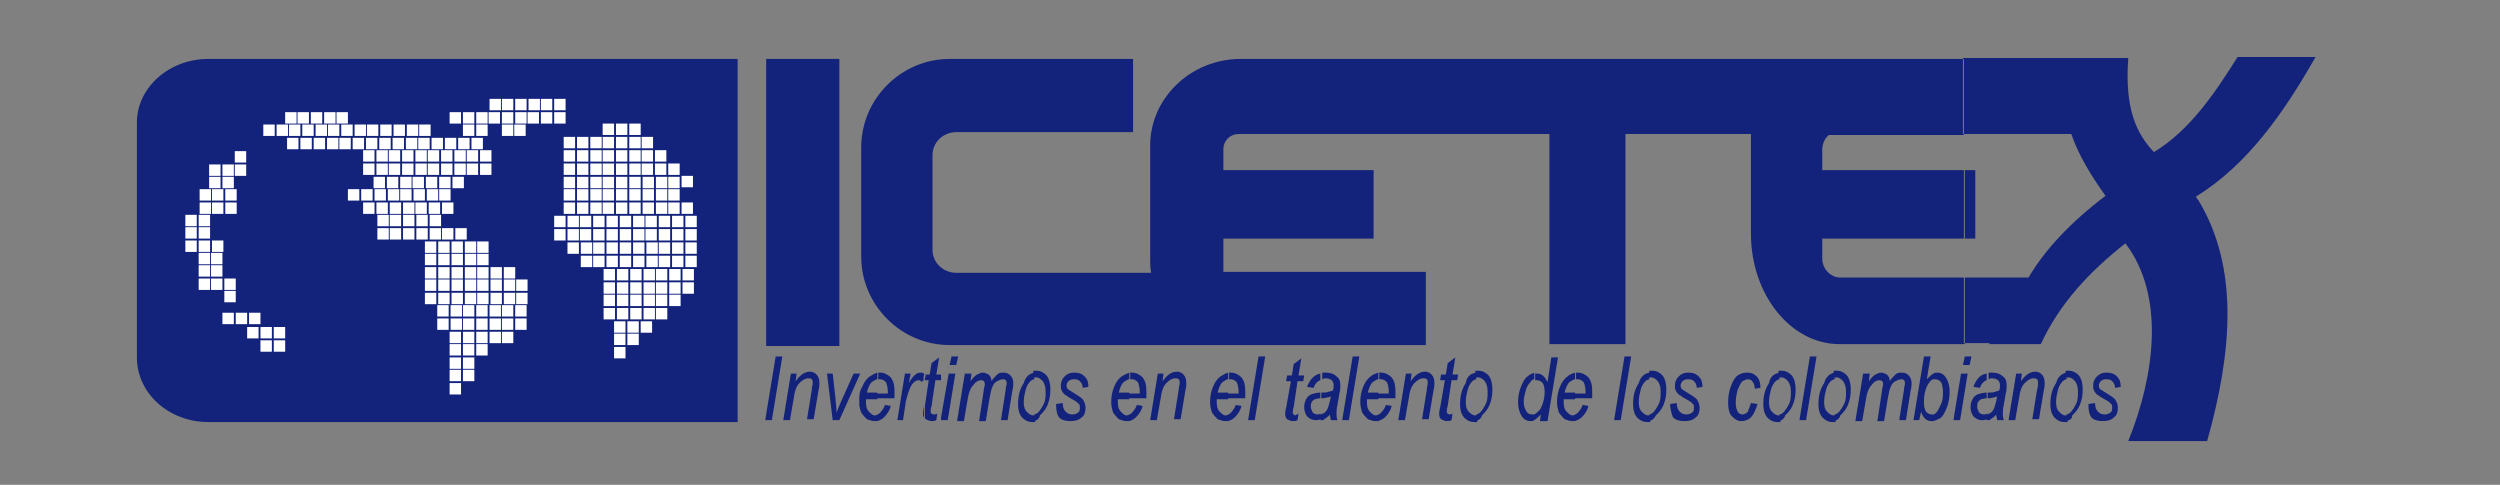 <?xml version="1.0" encoding="utf-8"?>
<!-- Generator: Adobe Illustrator 21.0.2, SVG Export Plug-In . SVG Version: 6.00 Build 0)  -->
<svg version="1.1" id="Layer_1" xmlns="http://www.w3.org/2000/svg" xmlns:xlink="http://www.w3.org/1999/xlink" x="0px" y="0px"
	 width="263px" height="51px" viewBox="0 0 263 51" style="enable-background:new 0 0 263 51;" xml:space="preserve">
<rect x="0" y="0" width="263" height="51" fill="#808080" stroke="none"/>
<style type="text/css">
	.st0{fill-rule:evenodd;clip-rule:evenodd;fill:#13227B;}
	.st1{fill:#13227B;}
	.st2{fill-rule:evenodd;clip-rule:evenodd;fill:#FFFFFF;}
</style>
<g>
	<path class="st0" d="M206.6,36.2v-7h6.8c1.7-2.9,4.4-5.8,8.1-8.6c-1.5-2.1-2.8-4.2-3.6-6.5h-11.4v-8H217h0.1h0.1h0.1h0.1h0.1h0.1
		h0.1h0.1h0.1h0.1h0.1h0.1h0.1h0.1h0.1h0.1h0.1h0.1h0.1h0.1h0.1h0.1h0.1h0.1h0.1h0.1h0.1h0.1h0.1h0.1h0.1h0.1h0.1h0.1h0.1h0.1h0.1
		h0.1h0.1h0.1h0.1h0.1h0.1h0.1h0.1h0.1h0.1h0.1h0.1h0h2c-0.4,5.4,0.9,8,2.7,9.9c3.8-2.3,6.4-6.2,8.8-10c2.7,0,5.5,0,8.2,0
		c-3.3,5.8-7.1,11.3-12.6,14.7c0.1,0.1,0.2,0.3,0.3,0.4c4.2,7,3.6,15.7,0.9,25.3c-2.8,0-5.5,0-8.3,0c2.8-6.9,3.9-15.3-0.3-20.8
		c-3.8,3-6.9,6.3-8.9,10.6c-1.8,0-3.6,0-5.4,0l0-0.1H206.6L206.6,36.2z M206.6,25.1h1.2v-7.2h-1.2V25.1z M80.6,6.2h7.7v30.2h-7.7
		V6.2L80.6,6.2z M206.6,6.2v8h-14.2c-0.5,0.4-0.7,1-0.7,1.6v2.1h15v7.2h-15v2.1c0,1.1,0.9,2,1.9,2h13.1v7h-13.2
		c-5.1,0-9.3-5.2-9.3-11.6V14.1H171v22.1h-8V14.1h-32.7c-0.9,0-1.6,0.7-1.6,1.6v2.2h15.8v7.2h-15.8v3.5h0.2h21.1v7.7H99.9
		c-5.1,0-9.3-4.2-9.3-9.3V15.5c0-5.1,4.2-9.3,9.3-9.3h19.3v7.7h-18.6c-1.4,0-2.5,1.1-2.5,2.4v10c0,1.3,1.1,2.4,2.5,2.4h18.6h1.9
		c-0.1-0.5-0.1-0.9-0.1-1.4v-12c0-5,4.3-9.1,9.5-9.1H206.6z"/>
	<g>
		<path class="st1" d="M217.4,44.3v-0.7c0.1,0,0.3-0.1,0.4-0.2c0.2-0.2,0.4-0.5,0.6-0.9c0.2-0.4,0.2-0.8,0.2-1.3
			c0-0.5-0.1-0.8-0.3-1.1c-0.2-0.2-0.4-0.4-0.7-0.4c-0.1,0-0.2,0-0.3,0v-0.7c0.1,0,0.2,0,0.3,0c0.5,0,0.8,0.2,1.1,0.5
			c0.3,0.4,0.4,0.9,0.4,1.5c0,0.6-0.1,1.1-0.3,1.6c-0.2,0.5-0.5,0.8-0.8,1.1C218,44.1,217.7,44.2,217.4,44.3z M217.4,39.2v0.7
			c-0.1,0-0.3,0.1-0.4,0.2c-0.2,0.2-0.4,0.5-0.5,0.9c-0.1,0.4-0.2,0.8-0.2,1.3c0,0.5,0.1,0.8,0.3,1c0.2,0.2,0.4,0.4,0.7,0.4
			c0.1,0,0.2,0,0.2,0v0.7c-0.1,0-0.2,0-0.3,0c-0.5,0-0.8-0.2-1.1-0.5c-0.3-0.4-0.4-0.8-0.4-1.4c0-0.9,0.2-1.6,0.6-2.2
			C216.5,39.6,216.9,39.3,217.4,39.2L217.4,39.2z M209,44.2v-0.6c0.1,0,0.2-0.1,0.3-0.1c0.2-0.1,0.4-0.3,0.5-0.6
			c0.1-0.3,0.2-0.6,0.3-1.2c-0.2,0.1-0.4,0.1-0.8,0.2c-0.1,0-0.2,0-0.2,0v-0.6l0,0c0.4,0,0.6,0,0.8-0.1c0.1,0,0.3-0.1,0.4-0.1
			c0.1-0.2,0.1-0.4,0.1-0.6c0-0.2-0.1-0.4-0.2-0.5c-0.1-0.1-0.4-0.2-0.6-0.2c-0.1,0-0.3,0-0.4,0.1v-0.7c0.1,0,0.3,0,0.4,0
			c0.4,0,0.8,0.1,1.1,0.4c0.3,0.2,0.4,0.5,0.4,0.9c0,0.3,0,0.6-0.1,0.9l-0.2,1.2c-0.1,0.4-0.1,0.7-0.1,0.9c0,0.2,0,0.4,0.1,0.7h-0.7
			c0-0.2-0.1-0.4-0.1-0.6c-0.2,0.3-0.5,0.4-0.7,0.6C209.1,44.2,209,44.2,209,44.2L209,44.2z M211.3,44.2l0.8-4.9h0.6l-0.1,0.8
			c0.3-0.4,0.5-0.6,0.8-0.8c0.2-0.1,0.4-0.2,0.7-0.2c0.3,0,0.5,0.1,0.7,0.3c0.2,0.2,0.3,0.5,0.3,0.9c0,0.2,0,0.4-0.1,0.8l-0.5,3
			h-0.7l0.5-3.1c0.1-0.3,0.1-0.5,0.1-0.7c0-0.2,0-0.3-0.1-0.4c-0.1-0.1-0.2-0.1-0.4-0.1c-0.3,0-0.6,0.2-0.9,0.5
			c-0.3,0.3-0.5,0.8-0.6,1.6l-0.4,2.3H211.3z M209,39.3v0.7c-0.3,0.1-0.6,0.4-0.7,0.8l-0.7-0.1C207.9,39.9,208.3,39.4,209,39.3
			L209,39.3z M209,41.3v0.6c-0.3,0-0.5,0.1-0.6,0.1c-0.1,0.1-0.3,0.2-0.3,0.3c-0.1,0.1-0.1,0.3-0.1,0.5c0,0.2,0.1,0.4,0.2,0.6
			c0.1,0.1,0.3,0.2,0.5,0.2c0.1,0,0.2,0,0.3-0.1v0.6c-0.2,0.1-0.3,0.1-0.5,0.1c-0.3,0-0.6-0.1-0.9-0.4c-0.2-0.3-0.3-0.6-0.3-1
			c0-0.3,0.1-0.6,0.2-0.8c0.1-0.2,0.3-0.4,0.5-0.5C208.3,41.4,208.6,41.3,209,41.3L209,41.3z M203.4,44.3v-0.7
			c0.1,0,0.2-0.1,0.3-0.2c0.2-0.2,0.3-0.5,0.5-0.9c0.2-0.4,0.2-0.9,0.2-1.3c0-0.4-0.1-0.8-0.2-1c-0.2-0.2-0.4-0.3-0.6-0.3
			c-0.1,0-0.2,0-0.2,0v-0.6c0.1-0.1,0.3-0.1,0.4-0.1c0.4,0,0.7,0.2,0.9,0.5c0.2,0.3,0.4,0.8,0.4,1.5c0,0.6-0.1,1.2-0.3,1.7
			c-0.2,0.5-0.4,0.9-0.7,1.1C203.9,44.1,203.7,44.2,203.4,44.3L203.4,44.3z M206.5,38.4l0.2-0.9h0.7l-0.2,0.9H206.5L206.5,38.4z
			 M205.5,44.2l0.8-4.9h0.7l-0.8,4.9H205.5z M203.4,39.3v0.6c-0.1,0-0.3,0.1-0.4,0.3c-0.2,0.2-0.4,0.6-0.5,1.1
			c-0.1,0.4-0.1,0.7-0.1,0.9l0,0.2c0,0.4,0.1,0.7,0.2,0.9c0.2,0.2,0.4,0.3,0.6,0.3c0.1,0,0.1,0,0.2,0v0.7c-0.1,0-0.1,0-0.2,0
			c-0.5,0-0.9-0.3-1.1-1l-0.2,0.9h-0.6l1.1-6.7h0.7l-0.4,2.4C203,39.6,203.2,39.4,203.4,39.3C203.4,39.3,203.4,39.3,203.4,39.3
			L203.4,39.3z M193,44.3v-0.7c0.1,0,0.3-0.1,0.4-0.2c0.2-0.2,0.4-0.5,0.6-0.9c0.2-0.4,0.2-0.8,0.2-1.3c0-0.5-0.1-0.8-0.3-1.1
			c-0.2-0.2-0.4-0.4-0.7-0.4c-0.1,0-0.2,0-0.3,0v-0.7c0.1,0,0.2,0,0.3,0c0.5,0,0.8,0.2,1.1,0.5c0.3,0.4,0.4,0.9,0.4,1.5
			c0,0.6-0.1,1.1-0.3,1.6c-0.2,0.5-0.5,0.8-0.8,1.1C193.5,44.1,193.2,44.2,193,44.3L193,44.3z M195.2,44.2l0.8-4.9h0.7l-0.1,0.8
			c0.3-0.4,0.5-0.6,0.7-0.7c0.2-0.1,0.4-0.2,0.6-0.2c0.2,0,0.4,0.1,0.6,0.2c0.2,0.2,0.3,0.4,0.3,0.7c0.2-0.3,0.4-0.5,0.6-0.7
			c0.2-0.2,0.4-0.2,0.7-0.2c0.3,0,0.5,0.1,0.7,0.3c0.2,0.2,0.3,0.5,0.3,0.8c0,0.2,0,0.4-0.1,0.8l-0.5,3.1h-0.7l0.5-3.2
			c0-0.3,0.1-0.5,0.1-0.6c0-0.2,0-0.3-0.1-0.4c-0.1-0.1-0.2-0.1-0.3-0.1c-0.2,0-0.4,0.1-0.6,0.2c-0.2,0.1-0.4,0.3-0.5,0.6
			c-0.1,0.2-0.2,0.6-0.3,1.2l-0.4,2.4h-0.7l0.5-3.3c0-0.2,0.1-0.4,0.1-0.5c0-0.2,0-0.3-0.1-0.4c-0.1-0.1-0.2-0.1-0.3-0.1
			c-0.3,0-0.6,0.2-0.8,0.5c-0.3,0.3-0.5,0.8-0.6,1.5l-0.4,2.3H195.2z M193,39.2v0.7c-0.1,0-0.3,0.1-0.4,0.2
			c-0.2,0.2-0.4,0.5-0.5,0.9c-0.1,0.4-0.2,0.8-0.2,1.3c0,0.5,0.1,0.8,0.3,1c0.2,0.2,0.4,0.4,0.7,0.4c0.1,0,0.2,0,0.2,0v0.7
			c-0.1,0-0.2,0-0.3,0c-0.5,0-0.8-0.2-1.1-0.5c-0.3-0.4-0.4-0.8-0.4-1.4c0-0.9,0.2-1.6,0.6-2.2C192.1,39.6,192.5,39.3,193,39.2
			L193,39.2z M187.2,44.3v-0.7c0.1,0,0.3-0.1,0.4-0.2c0.2-0.2,0.4-0.5,0.6-0.9c0.2-0.4,0.2-0.8,0.2-1.3c0-0.5-0.1-0.8-0.3-1.1
			c-0.2-0.2-0.4-0.4-0.7-0.4c-0.1,0-0.2,0-0.3,0v-0.7c0.1,0,0.2,0,0.3,0c0.5,0,0.8,0.2,1.1,0.5c0.3,0.4,0.4,0.9,0.4,1.5
			c0,0.6-0.1,1.1-0.3,1.6c-0.2,0.5-0.5,0.8-0.8,1.1C187.7,44.1,187.4,44.2,187.2,44.3L187.2,44.3z M189.3,44.2l1.1-6.7h0.7l-1.1,6.7
			H189.3z M187.2,39.2v0.7c-0.1,0-0.3,0.1-0.4,0.2c-0.2,0.2-0.4,0.5-0.5,0.9c-0.1,0.4-0.2,0.8-0.2,1.3c0,0.5,0.1,0.8,0.3,1
			c0.2,0.2,0.4,0.4,0.7,0.4c0.1,0,0.2,0,0.2,0v0.7c-0.1,0-0.2,0-0.3,0c-0.5,0-0.8-0.2-1.1-0.5c-0.3-0.4-0.4-0.8-0.4-1.4
			c0-0.9,0.2-1.6,0.6-2.2C186.2,39.6,186.7,39.3,187.2,39.2L187.2,39.2z M173.5,44.3v-0.7c0.1,0,0.3-0.1,0.4-0.2
			c0.2-0.2,0.4-0.5,0.6-0.9c0.2-0.4,0.2-0.8,0.2-1.3c0-0.5-0.1-0.8-0.3-1.1c-0.2-0.2-0.4-0.4-0.7-0.4c-0.1,0-0.2,0-0.2,0v-0.7
			c0.1,0,0.2,0,0.3,0c0.5,0,0.8,0.2,1.1,0.5c0.3,0.4,0.4,0.9,0.4,1.5c0,0.6-0.1,1.1-0.3,1.6c-0.2,0.5-0.5,0.8-0.8,1.1
			C174,44.1,173.8,44.2,173.5,44.3L173.5,44.3z M175.7,42.5l0.7-0.1c0,0.4,0.1,0.7,0.3,0.9c0.2,0.2,0.4,0.3,0.7,0.3
			c0.3,0,0.5-0.1,0.6-0.2c0.2-0.1,0.2-0.3,0.2-0.5c0-0.2,0-0.3-0.1-0.4c-0.1-0.1-0.3-0.3-0.7-0.5c-0.4-0.2-0.6-0.4-0.8-0.5
			c-0.1-0.1-0.2-0.2-0.3-0.4c-0.1-0.2-0.1-0.3-0.1-0.5c0-0.4,0.1-0.7,0.4-1c0.3-0.3,0.6-0.4,1-0.4c0.5,0,0.8,0.1,1.1,0.4
			c0.3,0.3,0.4,0.6,0.4,1.1l-0.6,0.1c0-0.3-0.1-0.5-0.3-0.7c-0.2-0.2-0.4-0.2-0.7-0.2c-0.2,0-0.4,0.1-0.5,0.2
			c-0.1,0.1-0.2,0.3-0.2,0.4c0,0.1,0,0.3,0.1,0.4c0.1,0.1,0.3,0.2,0.6,0.4c0.5,0.3,0.8,0.5,1,0.7c0.2,0.3,0.3,0.6,0.3,0.9
			c0,0.4-0.1,0.8-0.4,1c-0.3,0.3-0.7,0.4-1.2,0.4c-0.5,0-0.9-0.1-1.2-0.4C175.9,43.6,175.7,43.2,175.7,42.5L175.7,42.5L175.7,42.5z
			 M184.2,42.4l0.7,0.1c-0.2,0.6-0.4,1.1-0.7,1.4c-0.3,0.3-0.7,0.4-1,0.4c-0.4,0-0.7-0.2-1-0.5c-0.3-0.3-0.4-0.8-0.4-1.5
			c0-0.6,0.1-1.2,0.3-1.7c0.2-0.5,0.4-0.9,0.7-1.1c0.3-0.2,0.6-0.3,1-0.3c0.4,0,0.7,0.1,1,0.4c0.3,0.3,0.4,0.7,0.4,1.2l-0.6,0.1
			c0-0.3-0.1-0.6-0.2-0.7c-0.1-0.2-0.3-0.3-0.5-0.3c-0.2,0-0.4,0.1-0.6,0.2c-0.2,0.2-0.3,0.5-0.5,0.9c-0.1,0.4-0.2,0.9-0.2,1.4
			c0,0.4,0.1,0.7,0.2,0.9c0.1,0.2,0.3,0.3,0.5,0.3c0.2,0,0.4-0.1,0.6-0.3C183.9,43.1,184.1,42.8,184.2,42.4z M173.5,39.2v0.7
			c-0.1,0-0.3,0.1-0.4,0.2c-0.2,0.2-0.4,0.5-0.5,0.9c-0.1,0.4-0.2,0.8-0.2,1.3c0,0.5,0.1,0.8,0.3,1c0.2,0.2,0.4,0.4,0.7,0.4
			c0.1,0,0.2,0,0.2,0v0.7c-0.1,0-0.2,0-0.3,0c-0.5,0-0.8-0.2-1.1-0.5c-0.3-0.4-0.4-0.8-0.4-1.4c0-0.9,0.2-1.6,0.6-2.2
			C172.6,39.6,173,39.3,173.5,39.2L173.5,39.2z M165.7,44.3v-0.7c0.1,0,0.2-0.1,0.3-0.2c0.2-0.2,0.4-0.5,0.5-0.8l0.6,0.1
			c-0.1,0.5-0.4,0.9-0.7,1.2C166.2,44.1,165.9,44.2,165.7,44.3L165.7,44.3z M165.7,42v-0.6h1.1v-0.2c0-0.4-0.1-0.8-0.2-1
			c-0.2-0.2-0.4-0.3-0.6-0.3c-0.1,0-0.1,0-0.2,0v-0.7c0.1,0,0.1,0,0.2,0c0.4,0,0.8,0.2,1.1,0.5c0.3,0.4,0.4,0.8,0.4,1.5
			c0,0.2,0,0.5,0,0.7H165.7L165.7,42z M169.8,44.2l1.1-6.7h0.7l-1.1,6.7H169.8z M165.7,39.2v0.7c-0.2,0-0.4,0.2-0.6,0.3
			c-0.2,0.2-0.4,0.6-0.5,1.1h1.1V42h-1.2c0,0.1,0,0.2,0,0.3c0,0.5,0.1,0.8,0.3,1c0.2,0.2,0.4,0.4,0.6,0.4c0.1,0,0.2,0,0.3-0.1v0.7
			c-0.1,0-0.2,0-0.3,0c-0.3,0-0.5-0.1-0.8-0.2c-0.2-0.2-0.4-0.4-0.6-0.7c-0.1-0.3-0.2-0.7-0.2-1.1c0-0.6,0.1-1.1,0.3-1.6
			c0.2-0.5,0.5-0.9,0.8-1.1C165.1,39.4,165.4,39.3,165.7,39.2L165.7,39.2z M161.4,44.2v-0.6c0.2-0.1,0.4-0.3,0.6-0.5
			c0.3-0.5,0.5-1.2,0.5-1.9c0-0.4-0.1-0.7-0.2-0.9c-0.2-0.2-0.4-0.3-0.6-0.3c-0.1,0-0.1,0-0.2,0v-0.7c0.1,0,0.1,0,0.2,0
			c0.5,0,0.8,0.3,1.1,0.9l0.4-2.6h0.7l-1.1,6.7H162l0.1-0.7C161.9,43.8,161.6,44.1,161.4,44.2z M161.4,39.2v0.7
			c-0.1,0-0.3,0.1-0.4,0.3c-0.2,0.2-0.4,0.5-0.5,0.9c-0.1,0.4-0.2,0.8-0.2,1l0,0.2c0,0.4,0.1,0.7,0.3,1c0.1,0.2,0.3,0.3,0.6,0.3
			c0.1,0,0.2,0,0.2,0v0.6c-0.1,0.1-0.3,0.1-0.4,0.1c-0.4,0-0.7-0.2-0.9-0.5c-0.2-0.3-0.4-0.8-0.4-1.5c0-0.6,0.1-1.1,0.3-1.6
			c0.2-0.5,0.4-0.9,0.7-1.1C160.9,39.4,161.2,39.3,161.4,39.2L161.4,39.2z M155.3,44.3v-0.7c0.1,0,0.3-0.1,0.4-0.2
			c0.2-0.2,0.4-0.5,0.6-0.9c0.2-0.4,0.2-0.8,0.2-1.3c0-0.5-0.1-0.8-0.3-1.1c-0.2-0.2-0.4-0.4-0.7-0.4c-0.1,0-0.2,0-0.3,0v-0.7
			c0.1,0,0.2,0,0.3,0c0.5,0,0.8,0.2,1.1,0.5c0.3,0.4,0.4,0.9,0.4,1.5c0,0.6-0.1,1.1-0.3,1.6c-0.2,0.5-0.5,0.8-0.8,1.1
			C155.8,44.1,155.5,44.2,155.3,44.3z M155.3,39.2v0.7c-0.1,0-0.3,0.1-0.4,0.2c-0.2,0.2-0.4,0.5-0.5,0.9c-0.1,0.4-0.2,0.8-0.2,1.3
			c0,0.5,0.1,0.8,0.3,1c0.2,0.2,0.4,0.4,0.7,0.4c0.1,0,0.2,0,0.2,0v0.7c-0.1,0-0.2,0-0.3,0c-0.5,0-0.8-0.2-1.1-0.5
			c-0.3-0.4-0.4-0.8-0.4-1.4c0-0.9,0.2-1.6,0.6-2.2C154.3,39.6,154.7,39.3,155.3,39.2L155.3,39.2z M145,44.3v-0.7
			c0.1,0,0.2-0.1,0.3-0.2c0.2-0.2,0.4-0.5,0.5-0.8l0.6,0.1c-0.1,0.5-0.4,0.9-0.7,1.2C145.5,44.1,145.2,44.2,145,44.3L145,44.3z
			 M145,42v-0.6h1.1v-0.2c0-0.4-0.1-0.8-0.2-1c-0.2-0.2-0.4-0.3-0.6-0.3c-0.1,0-0.1,0-0.2,0v-0.7c0.1,0,0.1,0,0.2,0
			c0.4,0,0.8,0.2,1.1,0.5c0.3,0.4,0.4,0.8,0.4,1.5c0,0.2,0,0.5,0,0.7H145L145,42z M147.1,44.2l0.8-4.9h0.6l-0.1,0.8
			c0.3-0.4,0.5-0.6,0.8-0.8c0.2-0.1,0.4-0.2,0.7-0.2c0.3,0,0.5,0.1,0.7,0.3c0.2,0.2,0.3,0.5,0.3,0.9c0,0.2,0,0.4-0.1,0.8l-0.5,3
			h-0.7l0.5-3.1c0-0.3,0.1-0.5,0.1-0.7c0-0.2,0-0.3-0.1-0.4c-0.1-0.1-0.2-0.1-0.4-0.1c-0.3,0-0.6,0.2-0.9,0.5
			c-0.3,0.3-0.5,0.8-0.6,1.6l-0.4,2.3H147.1L147.1,44.2z M152.8,43.5l-0.1,0.7c-0.2,0.1-0.3,0.1-0.5,0.1c-0.2,0-0.4-0.1-0.6-0.2
			c-0.1-0.1-0.2-0.3-0.2-0.5c0-0.1,0-0.4,0.1-0.7L152,40h-0.5l0.1-0.6h0.5l0.2-1.2l0.8-0.6l-0.3,1.8h0.6l-0.1,0.6h-0.6l-0.4,2.7
			c-0.1,0.3-0.1,0.5-0.1,0.6c0,0.1,0,0.2,0.1,0.2c0,0,0.1,0.1,0.2,0.1C152.5,43.6,152.7,43.6,152.8,43.5z M145,39.2v0.7
			c-0.2,0-0.4,0.2-0.6,0.3c-0.2,0.2-0.4,0.6-0.5,1.1h1.1V42h-1.2c0,0.1,0,0.2,0,0.3c0,0.5,0.1,0.8,0.3,1c0.2,0.2,0.4,0.4,0.6,0.4
			c0.1,0,0.2,0,0.3-0.1v0.7c-0.1,0-0.2,0-0.3,0c-0.3,0-0.5-0.1-0.8-0.2c-0.2-0.2-0.4-0.4-0.6-0.7c-0.1-0.3-0.2-0.7-0.2-1.1
			c0-0.6,0.1-1.1,0.3-1.6c0.2-0.5,0.5-0.9,0.8-1.1C144.4,39.4,144.7,39.3,145,39.2L145,39.2z M138.9,44.2v-0.6
			c0.1,0,0.2-0.1,0.3-0.1c0.2-0.1,0.4-0.3,0.5-0.6c0.1-0.3,0.2-0.6,0.3-1.2c-0.2,0.1-0.4,0.1-0.8,0.2c-0.1,0-0.2,0-0.2,0v-0.6l0,0
			c0.4,0,0.6,0,0.8-0.1c0.1,0,0.3-0.1,0.4-0.1c0.1-0.2,0.1-0.4,0.1-0.6c0-0.2-0.1-0.4-0.2-0.5c-0.1-0.1-0.4-0.2-0.6-0.2
			c-0.1,0-0.3,0-0.4,0.1v-0.7c0.1,0,0.3,0,0.4,0c0.4,0,0.8,0.1,1.1,0.4c0.3,0.2,0.4,0.5,0.4,0.9c0,0.3,0,0.6-0.1,0.9l-0.2,1.2
			c-0.1,0.4-0.1,0.7-0.1,0.9c0,0.2,0,0.4,0.1,0.7h-0.7c0-0.2-0.1-0.4-0.1-0.6c-0.2,0.3-0.5,0.4-0.7,0.6
			C139,44.2,139,44.2,138.9,44.2L138.9,44.2z M141.2,44.2l1.1-6.7h0.7l-1.1,6.7H141.2z M138.9,39.3v0.7c-0.3,0.1-0.6,0.4-0.7,0.8
			l-0.7-0.1C137.8,39.9,138.3,39.4,138.9,39.3L138.9,39.3z M138.9,41.3v0.6c-0.3,0-0.5,0.1-0.6,0.1c-0.1,0.1-0.3,0.2-0.3,0.3
			c-0.1,0.1-0.1,0.3-0.1,0.5c0,0.2,0.1,0.4,0.2,0.6c0.1,0.1,0.3,0.2,0.5,0.2c0.1,0,0.2,0,0.3-0.1v0.6c-0.2,0.1-0.3,0.1-0.5,0.1
			c-0.3,0-0.6-0.1-0.9-0.4c-0.2-0.3-0.3-0.6-0.3-1c0-0.3,0.1-0.6,0.2-0.8c0.1-0.2,0.3-0.4,0.5-0.5C138.2,41.4,138.5,41.3,138.9,41.3
			L138.9,41.3z M129.2,44.3v-0.7c0.1,0,0.2-0.1,0.3-0.2c0.2-0.2,0.4-0.5,0.5-0.8l0.6,0.1c-0.1,0.5-0.4,0.9-0.7,1.2
			C129.7,44.1,129.5,44.2,129.2,44.3L129.2,44.3z M129.2,42v-0.6h1.1v-0.2c0-0.4-0.1-0.8-0.2-1c-0.2-0.2-0.4-0.3-0.6-0.3
			c-0.1,0-0.1,0-0.2,0v-0.7c0.1,0,0.1,0,0.2,0c0.4,0,0.8,0.2,1.1,0.5c0.3,0.4,0.4,0.8,0.4,1.5c0,0.2,0,0.5,0,0.7H129.2L129.2,42z
			 M131.3,44.2l1.1-6.7h0.7l-1.1,6.7H131.3L131.3,44.2z M136.6,43.5l-0.1,0.7c-0.2,0.1-0.3,0.1-0.5,0.1c-0.2,0-0.4-0.1-0.6-0.2
			c-0.1-0.1-0.2-0.3-0.2-0.5c0-0.1,0-0.4,0.1-0.7l0.5-2.8h-0.5l0.1-0.6h0.5l0.2-1.2l0.8-0.6l-0.3,1.8h0.6l-0.1,0.6h-0.6l-0.4,2.7
			c-0.1,0.3-0.1,0.5-0.1,0.6c0,0.1,0,0.2,0.1,0.2c0,0,0.1,0.1,0.2,0.1C136.4,43.6,136.5,43.6,136.6,43.5z M129.2,39.2v0.7
			c-0.2,0-0.4,0.2-0.6,0.3c-0.2,0.2-0.4,0.6-0.5,1.1h1.1V42H128c0,0.1,0,0.2,0,0.3c0,0.5,0.1,0.8,0.3,1c0.2,0.2,0.4,0.4,0.6,0.4
			c0.1,0,0.2,0,0.3-0.1v0.7c-0.1,0-0.2,0-0.3,0c-0.3,0-0.5-0.1-0.8-0.2c-0.2-0.2-0.4-0.4-0.6-0.7c-0.1-0.3-0.2-0.7-0.2-1.1
			c0-0.6,0.1-1.1,0.3-1.6c0.2-0.5,0.5-0.9,0.8-1.1C128.7,39.4,128.9,39.3,129.2,39.2L129.2,39.2z M118.8,44.3v-0.7
			c0.1,0,0.2-0.1,0.3-0.2c0.2-0.2,0.4-0.5,0.5-0.8l0.6,0.1c-0.1,0.5-0.4,0.9-0.7,1.2C119.3,44.1,119.1,44.2,118.8,44.3L118.8,44.3z
			 M118.8,42v-0.6h1.1v-0.2c0-0.4-0.1-0.8-0.2-1c-0.2-0.2-0.4-0.3-0.6-0.3c-0.1,0-0.1,0-0.2,0v-0.7c0.1,0,0.1,0,0.2,0
			c0.4,0,0.8,0.2,1.1,0.5c0.3,0.4,0.4,0.8,0.4,1.5c0,0.2,0,0.5,0,0.7H118.8L118.8,42z M121,44.2l0.8-4.9h0.6l-0.1,0.8
			c0.3-0.4,0.5-0.6,0.8-0.8c0.2-0.1,0.4-0.2,0.7-0.2c0.3,0,0.5,0.1,0.7,0.3c0.2,0.2,0.3,0.5,0.3,0.9c0,0.2,0,0.4-0.1,0.8l-0.5,3
			h-0.7l0.5-3.1c0-0.3,0.1-0.5,0.1-0.7c0-0.2,0-0.3-0.1-0.4c-0.1-0.1-0.2-0.1-0.4-0.1c-0.3,0-0.6,0.2-0.9,0.5
			c-0.3,0.3-0.5,0.8-0.6,1.6l-0.4,2.3H121z M118.8,39.2v0.7c-0.2,0-0.4,0.2-0.6,0.3c-0.2,0.2-0.4,0.6-0.5,1.1h1.1V42h-1.2
			c0,0.1,0,0.2,0,0.3c0,0.5,0.1,0.8,0.3,1c0.2,0.2,0.4,0.4,0.6,0.4c0.1,0,0.2,0,0.3-0.1v0.7c-0.1,0-0.2,0-0.3,0
			c-0.3,0-0.5-0.1-0.8-0.2c-0.2-0.2-0.4-0.4-0.6-0.7c-0.1-0.3-0.2-0.7-0.2-1.1c0-0.6,0.1-1.1,0.3-1.6c0.2-0.5,0.5-0.9,0.8-1.1
			C118.3,39.4,118.6,39.3,118.8,39.2L118.8,39.2z M108.8,44.3v-0.7c0.1,0,0.3-0.1,0.4-0.2c0.2-0.2,0.4-0.5,0.6-0.9
			c0.2-0.4,0.2-0.8,0.2-1.3c0-0.5-0.1-0.8-0.3-1.1c-0.2-0.2-0.4-0.4-0.7-0.4c-0.1,0-0.2,0-0.3,0v-0.7c0.1,0,0.2,0,0.3,0
			c0.5,0,0.8,0.2,1.1,0.5c0.3,0.4,0.4,0.9,0.4,1.5c0,0.6-0.1,1.1-0.3,1.6c-0.2,0.5-0.5,0.8-0.8,1.1
			C109.3,44.1,109.1,44.2,108.8,44.3L108.8,44.3z M111.1,42.5l0.7-0.1c0,0.4,0.1,0.7,0.3,0.9c0.2,0.2,0.4,0.3,0.7,0.3
			c0.3,0,0.5-0.1,0.6-0.2c0.2-0.1,0.2-0.3,0.2-0.5c0-0.2,0-0.3-0.1-0.4c-0.1-0.1-0.3-0.3-0.7-0.5c-0.4-0.2-0.6-0.4-0.8-0.5
			c-0.1-0.1-0.2-0.2-0.3-0.4c-0.1-0.2-0.1-0.3-0.1-0.5c0-0.4,0.1-0.7,0.4-1c0.3-0.3,0.6-0.4,1-0.4c0.5,0,0.8,0.1,1.1,0.4
			c0.3,0.3,0.4,0.6,0.4,1.1l-0.6,0.1c0-0.3-0.1-0.5-0.3-0.7c-0.2-0.2-0.4-0.2-0.7-0.2c-0.2,0-0.4,0.1-0.5,0.2
			c-0.1,0.1-0.2,0.3-0.2,0.4c0,0.1,0,0.3,0.1,0.4c0.1,0.1,0.3,0.2,0.6,0.4c0.5,0.3,0.8,0.5,1,0.7c0.2,0.3,0.3,0.6,0.3,0.9
			c0,0.4-0.1,0.8-0.4,1c-0.3,0.3-0.7,0.4-1.2,0.4c-0.5,0-0.9-0.1-1.2-0.4C111.2,43.6,111.1,43.2,111.1,42.5L111.1,42.5z M108.8,39.2
			v0.7c-0.1,0-0.3,0.1-0.4,0.2c-0.2,0.2-0.4,0.5-0.5,0.9c-0.1,0.4-0.2,0.8-0.2,1.3c0,0.5,0.1,0.8,0.3,1c0.2,0.2,0.4,0.4,0.7,0.4
			c0.1,0,0.2,0,0.2,0v0.7c-0.1,0-0.2,0-0.3,0c-0.5,0-0.8-0.2-1.1-0.5c-0.3-0.4-0.4-0.8-0.4-1.4c0-0.9,0.2-1.6,0.6-2.2
			C107.9,39.6,108.3,39.3,108.8,39.2L108.8,39.2z M99,44.2v-0.3l0.8-4.6h0.7l-0.8,4.9H99L99,44.2z M99,39.6l0-0.3h0V39.6L99,39.6z
			 M99.9,38.4l0.2-0.9h0.7l-0.2,0.9H99.9L99.9,38.4z M100.7,44.2l0.8-4.9h0.7l-0.1,0.8c0.3-0.4,0.5-0.6,0.7-0.7
			c0.2-0.1,0.4-0.2,0.6-0.2c0.2,0,0.4,0.1,0.6,0.2c0.2,0.2,0.3,0.4,0.3,0.7c0.2-0.3,0.4-0.5,0.6-0.7c0.2-0.2,0.4-0.2,0.7-0.2
			c0.3,0,0.5,0.1,0.7,0.3c0.2,0.2,0.3,0.5,0.3,0.8c0,0.2,0,0.4-0.1,0.8l-0.5,3.1h-0.7l0.5-3.2c0-0.3,0.1-0.5,0.1-0.6
			c0-0.2,0-0.3-0.1-0.4c-0.1-0.1-0.2-0.1-0.3-0.1c-0.2,0-0.4,0.1-0.6,0.2c-0.2,0.1-0.4,0.3-0.5,0.6c-0.1,0.2-0.2,0.6-0.3,1.2
			l-0.4,2.4h-0.7l0.5-3.3c0-0.2,0.1-0.4,0.1-0.5c0-0.2,0-0.3-0.1-0.4c-0.1-0.1-0.2-0.1-0.3-0.1c-0.3,0-0.6,0.2-0.8,0.5
			c-0.3,0.3-0.5,0.8-0.6,1.5l-0.4,2.3H100.7z M99,39.3v0.3L99,40h-0.6l-0.4,2.7c-0.1,0.3-0.1,0.5-0.1,0.6c0,0.1,0,0.2,0.1,0.2
			c0,0,0.1,0.1,0.2,0.1c0.1,0,0.3,0,0.4-0.1l-0.1,0.7c-0.2,0.1-0.3,0.1-0.5,0.1c-0.2,0-0.4-0.1-0.6-0.2c0,0-0.1-0.1-0.1-0.1v-1.3
			l0.4-2.7h-0.4v-0.2l0.1-0.3c0,0-0.1,0-0.1-0.1v0.2l0-0.2h0.5l0.2-1.2l0.8-0.6l-0.3,1.8H99L99,39.3z M99,43.9l0,0.3h0V43.9z
			 M97.2,39.3v0.2L97.1,40h0.1v-0.2l-0.2,0.4c-0.1-0.1-0.2-0.2-0.4-0.2c-0.2,0-0.5,0.2-0.7,0.5c-0.2,0.3-0.4,0.9-0.6,1.7l-0.3,2
			h-0.6l0.8-4.9h0.6l-0.2,1c0.4-0.7,0.8-1.1,1.2-1.1C96.9,39.2,97.1,39.2,97.2,39.3L97.2,39.3z M97.2,42.7l0,0.1
			c-0.1,0.4-0.1,0.6-0.1,0.7c0,0.2,0,0.3,0.1,0.4V42.7L97.2,42.7z M92.3,44.3v-0.7c0.1,0,0.2-0.1,0.3-0.2c0.2-0.2,0.4-0.5,0.5-0.8
			l0.6,0.1c-0.1,0.5-0.4,0.9-0.7,1.2C92.8,44.1,92.6,44.2,92.3,44.3L92.3,44.3z M92.3,42v-0.6h1.1v-0.2c0-0.4-0.1-0.8-0.2-1
			c-0.2-0.2-0.4-0.3-0.6-0.3c-0.1,0-0.1,0-0.2,0v-0.7c0.1,0,0.1,0,0.2,0c0.4,0,0.8,0.2,1.1,0.5c0.3,0.4,0.4,0.8,0.4,1.5
			c0,0.2,0,0.5,0,0.7H92.3z M92.3,39.2v0.7c-0.2,0-0.4,0.2-0.6,0.3c-0.2,0.2-0.4,0.6-0.5,1.1h1.1V42h-1.2c0,0.1,0,0.2,0,0.3
			c0,0.5,0.1,0.8,0.3,1c0.2,0.2,0.4,0.4,0.6,0.4c0.1,0,0.2,0,0.3-0.1v0.7c-0.1,0-0.2,0-0.3,0c-0.3,0-0.5-0.1-0.8-0.2
			c-0.2-0.2-0.4-0.4-0.6-0.7c-0.1-0.2-0.1-0.4-0.2-0.7v-0.9c0-0.4,0.1-0.8,0.3-1.1c0.2-0.5,0.5-0.9,0.8-1.1
			C91.8,39.4,92,39.3,92.3,39.2L92.3,39.2z M90.5,39.4L90.5,39.4L90.5,39.4L90.5,39.4z M80.5,44.2l1.1-6.7h0.7l-1.1,6.7H80.5
			L80.5,44.2z M90.5,39.3L90.5,39.3l-2.2,4.9h-0.7l-0.6-4.9h0.6l0.3,2.7c0,0.3,0.1,0.8,0.1,1.4c0.1-0.3,0.3-0.7,0.5-1.2l1.3-2.9
			H90.5L90.5,39.3z M90.5,41.8c0,0.2,0,0.3,0,0.5c0,0.1,0,0.3,0,0.4V41.8L90.5,41.8z M82.4,44.2l0.8-4.9h0.6l-0.1,0.8
			c0.3-0.4,0.5-0.6,0.8-0.8c0.2-0.1,0.4-0.2,0.7-0.2c0.3,0,0.5,0.1,0.7,0.3c0.2,0.2,0.3,0.5,0.3,0.9c0,0.2,0,0.4-0.1,0.8l-0.5,3
			h-0.7l0.5-3.1c0-0.3,0.1-0.5,0.1-0.7c0-0.2,0-0.3-0.1-0.4c-0.1-0.1-0.2-0.1-0.4-0.1c-0.3,0-0.6,0.2-0.9,0.5
			c-0.3,0.3-0.5,0.8-0.6,1.6l-0.4,2.3H82.4z"/>
		<path class="st1" d="M219.7,42.5l0.7-0.1c0,0.4,0.1,0.7,0.3,0.9c0.2,0.2,0.4,0.3,0.7,0.3c0.3,0,0.5-0.1,0.6-0.2
			c0.2-0.1,0.2-0.3,0.2-0.5c0-0.2,0-0.3-0.1-0.4c-0.1-0.1-0.3-0.3-0.7-0.5c-0.4-0.2-0.6-0.4-0.8-0.5c-0.1-0.1-0.2-0.2-0.3-0.4
			c-0.1-0.2-0.1-0.3-0.1-0.5c0-0.4,0.1-0.7,0.4-1c0.3-0.3,0.6-0.4,1-0.4c0.5,0,0.8,0.1,1.1,0.4c0.3,0.3,0.4,0.6,0.4,1.1l-0.6,0.1
			c0-0.3-0.1-0.5-0.3-0.7c-0.2-0.2-0.4-0.2-0.7-0.2c-0.2,0-0.4,0.1-0.5,0.2c-0.1,0.1-0.2,0.3-0.2,0.4c0,0.1,0,0.3,0.1,0.4
			c0.1,0.1,0.3,0.2,0.6,0.4c0.5,0.3,0.8,0.5,1,0.7c0.2,0.3,0.3,0.6,0.3,0.9c0,0.4-0.1,0.8-0.4,1c-0.3,0.3-0.7,0.4-1.2,0.4
			c-0.5,0-0.9-0.1-1.2-0.4C219.8,43.6,219.7,43.2,219.7,42.5L219.7,42.5z"/>
	</g>
	<path class="st0" d="M21.9,6.2h55.7v38.2H21.9c-4.1,0-7.5-3-7.5-6.8V12.9C14.4,9.2,17.8,6.2,21.9,6.2z"/>
	<g>
		<rect x="24.7" y="15.9" class="st2" width="1.2" height="1.2"/>
		<g>
			<rect x="24.7" y="17.3" class="st2" width="1.2" height="1.2"/>
			<rect x="23.4" y="17.3" class="st2" width="1.2" height="1.2"/>
			<rect x="22" y="17.3" class="st2" width="1.2" height="1.2"/>
		</g>
		<g>
			<rect x="23.4" y="18.6" class="st2" width="1.2" height="1.2"/>
			<rect x="22" y="18.6" class="st2" width="1.2" height="1.2"/>
		</g>
		<g>
			<rect x="23.7" y="19.9" class="st2" width="1.2" height="1.2"/>
			<rect x="22.3" y="19.9" class="st2" width="1.2" height="1.2"/>
			<rect x="21" y="19.9" class="st2" width="1.2" height="1.2"/>
		</g>
		<g>
			<rect x="23.7" y="21.3" class="st2" width="1.2" height="1.2"/>
			<rect x="22.3" y="21.3" class="st2" width="1.2" height="1.2"/>
			<rect x="21" y="21.3" class="st2" width="1.2" height="1.2"/>
		</g>
		<g>
			<rect x="20.9" y="22.6" class="st2" width="1.2" height="1.2"/>
			<rect x="19.5" y="22.6" class="st2" width="1.2" height="1.2"/>
		</g>
		<g>
			<rect x="20.9" y="23.9" class="st2" width="1.2" height="1.2"/>
			<rect x="19.5" y="23.9" class="st2" width="1.2" height="1.2"/>
		</g>
		<g>
			<rect x="22.3" y="25.3" class="st2" width="1.2" height="1.2"/>
			<rect x="20.9" y="25.3" class="st2" width="1.2" height="1.2"/>
			<rect x="19.5" y="25.3" class="st2" width="1.2" height="1.2"/>
		</g>
		<g>
			<rect x="22.2" y="26.6" class="st2" width="1.2" height="1.2"/>
			<rect x="20.9" y="26.6" class="st2" width="1.2" height="1.2"/>
		</g>
		<g>
			<rect x="22.2" y="27.9" class="st2" width="1.2" height="1.2"/>
			<rect x="20.9" y="27.9" class="st2" width="1.2" height="1.2"/>
		</g>
		<g>
			<rect x="23.6" y="29.3" class="st2" width="1.2" height="1.2"/>
			<rect x="22.2" y="29.3" class="st2" width="1.2" height="1.2"/>
			<rect x="20.9" y="29.3" class="st2" width="1.2" height="1.2"/>
		</g>
		<rect x="23.6" y="30.6" class="st2" width="1.2" height="1.2"/>
		<g>
			<rect x="26.2" y="32.9" class="st2" width="1.2" height="1.2"/>
			<rect x="24.8" y="32.9" class="st2" width="1.2" height="1.2"/>
			<rect x="23.4" y="32.9" class="st2" width="1.2" height="1.2"/>
		</g>
		<g>
			<rect x="28.8" y="34.4" class="st2" width="1.2" height="1.2"/>
			<rect x="27.4" y="34.4" class="st2" width="1.2" height="1.2"/>
			<rect x="26" y="34.4" class="st2" width="1.2" height="1.2"/>
		</g>
		<g>
			<rect x="28.8" y="35.8" class="st2" width="1.2" height="1.2"/>
			<rect x="27.4" y="35.8" class="st2" width="1.2" height="1.2"/>
		</g>
		<g>
			<rect x="33" y="14.5" class="st2" width="1.2" height="1.2"/>
			<rect x="31.6" y="14.5" class="st2" width="1.2" height="1.2"/>
			<rect x="30.2" y="14.5" class="st2" width="1.2" height="1.2"/>
			<rect x="35.7" y="14.5" class="st2" width="1.2" height="1.2"/>
			<rect x="34.4" y="14.5" class="st2" width="1.2" height="1.2"/>
			<rect x="39.9" y="14.5" class="st2" width="1.2" height="1.2"/>
			<rect x="38.5" y="14.5" class="st2" width="1.2" height="1.2"/>
			<rect x="37.1" y="14.5" class="st2" width="1.2" height="1.2"/>
			<rect x="42.7" y="14.5" class="st2" width="1.2" height="1.2"/>
			<rect x="41.3" y="14.5" class="st2" width="1.2" height="1.2"/>
			<rect x="46.8" y="14.5" class="st2" width="1.2" height="1.2"/>
			<rect x="45.4" y="14.5" class="st2" width="1.2" height="1.2"/>
			<rect x="44" y="14.5" class="st2" width="1.2" height="1.2"/>
			<rect x="49.6" y="14.5" class="st2" width="1.2" height="1.2"/>
			<rect x="48.2" y="14.5" class="st2" width="1.2" height="1.2"/>
		</g>
		<g>
			<rect x="40.9" y="15.8" class="st2" width="1.2" height="1.2"/>
			<rect x="39.6" y="15.8" class="st2" width="1.2" height="1.2"/>
			<rect x="38.2" y="15.8" class="st2" width="1.2" height="1.2"/>
			<rect x="43.7" y="15.8" class="st2" width="1.2" height="1.2"/>
			<rect x="42.3" y="15.8" class="st2" width="1.2" height="1.2"/>
			<rect x="47.8" y="15.8" class="st2" width="1.2" height="1.2"/>
			<rect x="46.4" y="15.8" class="st2" width="1.2" height="1.2"/>
			<rect x="45" y="15.8" class="st2" width="1.2" height="1.2"/>
			<rect x="50.5" y="15.8" class="st2" width="1.2" height="1.2"/>
			<rect x="49.1" y="15.8" class="st2" width="1.2" height="1.2"/>
		</g>
		<g>
			<rect x="40.9" y="17.2" class="st2" width="1.2" height="1.2"/>
			<rect x="39.6" y="17.2" class="st2" width="1.2" height="1.2"/>
			<rect x="38.2" y="17.2" class="st2" width="1.2" height="1.2"/>
			<rect x="43.7" y="17.2" class="st2" width="1.2" height="1.2"/>
			<rect x="42.3" y="17.2" class="st2" width="1.2" height="1.2"/>
			<rect x="47.8" y="17.2" class="st2" width="1.2" height="1.2"/>
			<rect x="46.4" y="17.2" class="st2" width="1.2" height="1.2"/>
			<rect x="45" y="17.2" class="st2" width="1.2" height="1.2"/>
			<rect x="50.5" y="17.2" class="st2" width="1.2" height="1.2"/>
			<rect x="49.1" y="17.2" class="st2" width="1.2" height="1.2"/>
		</g>
		<g>
			<rect x="42.1" y="18.6" class="st2" width="1.2" height="1.2"/>
			<rect x="40.7" y="18.6" class="st2" width="1.2" height="1.2"/>
			<rect x="39.3" y="18.6" class="st2" width="1.2" height="1.2"/>
			<rect x="44.8" y="18.6" class="st2" width="1.2" height="1.2"/>
			<rect x="43.4" y="18.6" class="st2" width="1.2" height="1.2"/>
			<rect x="47.6" y="18.6" class="st2" width="1.2" height="1.2"/>
			<rect x="46.2" y="18.6" class="st2" width="1.2" height="1.2"/>
		</g>
		<g>
			<rect x="39.4" y="19.9" class="st2" width="1.2" height="1.2"/>
			<rect x="38" y="19.9" class="st2" width="1.2" height="1.2"/>
			<rect x="36.6" y="19.9" class="st2" width="1.2" height="1.2"/>
			<rect x="42.1" y="19.9" class="st2" width="1.2" height="1.2"/>
			<rect x="40.8" y="19.9" class="st2" width="1.2" height="1.2"/>
			<rect x="46.2" y="19.9" class="st2" width="1.2" height="1.2"/>
			<rect x="44.9" y="19.9" class="st2" width="1.2" height="1.2"/>
			<rect x="43.5" y="19.9" class="st2" width="1.2" height="1.2"/>
		</g>
		<g>
			<rect x="39.6" y="21.3" class="st2" width="1.2" height="1.2"/>
			<rect x="38.2" y="21.3" class="st2" width="1.2" height="1.2"/>
			<rect x="42.4" y="21.3" class="st2" width="1.2" height="1.2"/>
			<rect x="41" y="21.3" class="st2" width="1.2" height="1.2"/>
			<rect x="46.5" y="21.3" class="st2" width="1.2" height="1.2"/>
			<rect x="45.1" y="21.3" class="st2" width="1.2" height="1.2"/>
			<rect x="43.7" y="21.3" class="st2" width="1.2" height="1.2"/>
		</g>
		<g>
			<rect x="41" y="22.6" class="st2" width="1.2" height="1.2"/>
			<rect x="39.7" y="22.6" class="st2" width="1.2" height="1.2"/>
			<rect x="43.8" y="22.6" class="st2" width="1.2" height="1.2"/>
			<rect x="42.4" y="22.6" class="st2" width="1.2" height="1.2"/>
			<rect x="45.2" y="22.6" class="st2" width="1.2" height="1.2"/>
		</g>
		<g>
			<rect x="41" y="24" class="st2" width="1.2" height="1.2"/>
			<rect x="39.7" y="24" class="st2" width="1.2" height="1.2"/>
			<rect x="43.8" y="24" class="st2" width="1.2" height="1.2"/>
			<rect x="42.4" y="24" class="st2" width="1.2" height="1.2"/>
			<rect x="47.9" y="24" class="st2" width="1.2" height="1.2"/>
			<rect x="46.5" y="24" class="st2" width="1.2" height="1.2"/>
			<rect x="45.2" y="24" class="st2" width="1.2" height="1.2"/>
		</g>
		<g>
			<rect x="46.1" y="25.4" class="st2" width="1.2" height="1.2"/>
			<rect x="44.7" y="25.4" class="st2" width="1.2" height="1.2"/>
			<rect x="48.9" y="25.4" class="st2" width="1.2" height="1.2"/>
			<rect x="47.5" y="25.4" class="st2" width="1.2" height="1.2"/>
			<rect x="50.2" y="25.4" class="st2" width="1.2" height="1.2"/>
		</g>
		<g>
			<rect x="46.1" y="26.7" class="st2" width="1.2" height="1.2"/>
			<rect x="44.7" y="26.7" class="st2" width="1.2" height="1.2"/>
			<rect x="48.9" y="26.7" class="st2" width="1.2" height="1.2"/>
			<rect x="47.5" y="26.7" class="st2" width="1.2" height="1.2"/>
			<rect x="50.2" y="26.7" class="st2" width="1.2" height="1.2"/>
		</g>
		<g>
			<rect x="46.1" y="28.1" class="st2" width="1.2" height="1.2"/>
			<rect x="44.7" y="28.1" class="st2" width="1.2" height="1.2"/>
			<rect x="48.9" y="28.1" class="st2" width="1.2" height="1.2"/>
			<rect x="47.5" y="28.1" class="st2" width="1.2" height="1.2"/>
			<rect x="53" y="28.1" class="st2" width="1.2" height="1.2"/>
			<rect x="51.6" y="28.1" class="st2" width="1.2" height="1.2"/>
			<rect x="50.2" y="28.1" class="st2" width="1.2" height="1.2"/>
		</g>
		<g>
			<rect x="47.5" y="29.4" class="st2" width="1.2" height="1.2"/>
			<rect x="46.1" y="29.4" class="st2" width="1.2" height="1.2"/>
			<rect x="44.7" y="29.4" class="st2" width="1.2" height="1.2"/>
			<rect x="50.2" y="29.4" class="st2" width="1.2" height="1.2"/>
			<rect x="48.9" y="29.4" class="st2" width="1.2" height="1.2"/>
			<rect x="54.3" y="29.4" class="st2" width="1.2" height="1.2"/>
			<rect x="53" y="29.4" class="st2" width="1.2" height="1.2"/>
			<rect x="51.6" y="29.4" class="st2" width="1.2" height="1.2"/>
		</g>
		<g>
			<rect x="47.5" y="30.8" class="st2" width="1.2" height="1.2"/>
			<rect x="46.1" y="30.8" class="st2" width="1.2" height="1.2"/>
			<rect x="44.7" y="30.8" class="st2" width="1.2" height="1.2"/>
			<rect x="50.2" y="30.8" class="st2" width="1.2" height="1.2"/>
			<rect x="48.9" y="30.8" class="st2" width="1.2" height="1.2"/>
			<rect x="54.3" y="30.8" class="st2" width="1.2" height="1.2"/>
			<rect x="53" y="30.8" class="st2" width="1.2" height="1.2"/>
			<rect x="51.6" y="30.8" class="st2" width="1.2" height="1.2"/>
		</g>
		<g>
			<rect x="48.7" y="32.1" class="st2" width="1.2" height="1.2"/>
			<rect x="47.4" y="32.1" class="st2" width="1.2" height="1.2"/>
			<rect x="46" y="32.1" class="st2" width="1.2" height="1.2"/>
			<rect x="51.5" y="32.1" class="st2" width="1.2" height="1.2"/>
			<rect x="50.1" y="32.1" class="st2" width="1.2" height="1.2"/>
			<rect x="54.2" y="32.1" class="st2" width="1.2" height="1.2"/>
			<rect x="52.8" y="32.1" class="st2" width="1.2" height="1.2"/>
		</g>
		<g>
			<rect x="48.7" y="33.5" class="st2" width="1.2" height="1.2"/>
			<rect x="47.4" y="33.5" class="st2" width="1.2" height="1.2"/>
			<rect x="46" y="33.5" class="st2" width="1.2" height="1.2"/>
			<rect x="51.5" y="33.5" class="st2" width="1.2" height="1.2"/>
			<rect x="50.1" y="33.5" class="st2" width="1.2" height="1.2"/>
			<rect x="54.2" y="33.5" class="st2" width="1.2" height="1.2"/>
			<rect x="52.8" y="33.5" class="st2" width="1.2" height="1.2"/>
		</g>
		<g>
			<rect x="50.1" y="34.9" class="st2" width="1.2" height="1.2"/>
			<rect x="48.7" y="34.9" class="st2" width="1.2" height="1.2"/>
			<rect x="47.3" y="34.9" class="st2" width="1.2" height="1.2"/>
			<rect x="52.8" y="34.9" class="st2" width="1.2" height="1.2"/>
			<rect x="51.5" y="34.9" class="st2" width="1.2" height="1.2"/>
		</g>
		<g>
			<rect x="50.1" y="36.2" class="st2" width="1.2" height="1.2"/>
			<rect x="48.7" y="36.2" class="st2" width="1.2" height="1.2"/>
			<rect x="47.3" y="36.2" class="st2" width="1.2" height="1.2"/>
		</g>
		<g>
			<rect x="48.7" y="37.6" class="st2" width="1.2" height="1.2"/>
			<rect x="47.3" y="37.6" class="st2" width="1.2" height="1.2"/>
		</g>
		<g>
			<rect x="48.7" y="38.9" class="st2" width="1.2" height="1.2"/>
			<rect x="47.3" y="38.9" class="st2" width="1.2" height="1.2"/>
		</g>
		<rect x="47.3" y="40.3" class="st2" width="1.2" height="1.2"/>
		<g>
			<g>
				<rect x="30.4" y="13.1" class="st2" width="1.2" height="1.2"/>
				<rect x="29.1" y="13.1" class="st2" width="1.2" height="1.2"/>
				<rect x="27.7" y="13.1" class="st2" width="1.2" height="1.2"/>
				<rect x="33.2" y="13.1" class="st2" width="1.2" height="1.2"/>
				<rect x="31.8" y="13.1" class="st2" width="1.2" height="1.2"/>
				<rect x="37.3" y="13.1" class="st2" width="1.2" height="1.2"/>
				<rect x="35.9" y="13.1" class="st2" width="1.2" height="1.2"/>
				<rect x="34.5" y="13.1" class="st2" width="1.2" height="1.2"/>
				<rect x="40" y="13.1" class="st2" width="1.2" height="1.2"/>
				<rect x="38.6" y="13.1" class="st2" width="1.2" height="1.2"/>
				<rect x="44.1" y="13.1" class="st2" width="1.2" height="1.2"/>
				<rect x="42.8" y="13.1" class="st2" width="1.2" height="1.2"/>
				<rect x="41.4" y="13.1" class="st2" width="1.2" height="1.2"/>
			</g>
			<g>
				<rect x="50.1" y="13.1" class="st2" width="1.2" height="1.2"/>
				<rect x="48.7" y="13.1" class="st2" width="1.2" height="1.2"/>
			</g>
			<g>
				<rect x="54.1" y="13.1" class="st2" width="1.2" height="1.2"/>
				<rect x="52.8" y="13.1" class="st2" width="1.2" height="1.2"/>
			</g>
		</g>
		<g>
			<g>
				<rect x="32.7" y="11.8" class="st2" width="1.2" height="1.2"/>
				<rect x="31.3" y="11.8" class="st2" width="1.2" height="1.2"/>
				<rect x="30" y="11.8" class="st2" width="1.2" height="1.2"/>
				<rect x="35.4" y="11.8" class="st2" width="1.2" height="1.2"/>
				<rect x="34.1" y="11.8" class="st2" width="1.2" height="1.2"/>
			</g>
			<g>
				<rect x="50.1" y="11.8" class="st2" width="1.2" height="1.2"/>
				<rect x="48.7" y="11.8" class="st2" width="1.2" height="1.2"/>
				<rect x="47.3" y="11.8" class="st2" width="1.2" height="1.2"/>
				<rect x="52.8" y="11.8" class="st2" width="1.2" height="1.2"/>
				<rect x="51.4" y="11.8" class="st2" width="1.2" height="1.2"/>
				<rect x="56.9" y="11.8" class="st2" width="1.2" height="1.2"/>
				<rect x="55.5" y="11.8" class="st2" width="1.2" height="1.2"/>
				<rect x="54.2" y="11.8" class="st2" width="1.2" height="1.2"/>
				<rect x="58.3" y="11.8" class="st2" width="1.2" height="1.2"/>
			</g>
		</g>
		<g>
			<rect x="52.8" y="10.4" class="st2" width="1.2" height="1.2"/>
			<rect x="51.5" y="10.4" class="st2" width="1.2" height="1.2"/>
			<rect x="56.9" y="10.4" class="st2" width="1.2" height="1.2"/>
			<rect x="55.6" y="10.4" class="st2" width="1.2" height="1.2"/>
			<rect x="54.2" y="10.4" class="st2" width="1.2" height="1.2"/>
			<rect x="58.3" y="10.4" class="st2" width="1.2" height="1.2"/>
		</g>
		<g>
			<rect x="64.8" y="13" class="st2" width="1.2" height="1.2"/>
			<rect x="63.4" y="13" class="st2" width="1.2" height="1.2"/>
			<rect x="66.2" y="13" class="st2" width="1.2" height="1.2"/>
		</g>
		<g>
			<rect x="62.1" y="14.4" class="st2" width="1.2" height="1.2"/>
			<rect x="60.7" y="14.4" class="st2" width="1.2" height="1.2"/>
			<rect x="59.3" y="14.4" class="st2" width="1.2" height="1.2"/>
			<rect x="64.8" y="14.4" class="st2" width="1.2" height="1.2"/>
			<rect x="63.4" y="14.4" class="st2" width="1.2" height="1.2"/>
			<rect x="67.5" y="14.4" class="st2" width="1.2" height="1.2"/>
			<rect x="66.2" y="14.4" class="st2" width="1.2" height="1.2"/>
		</g>
		<g>
			<rect x="62.1" y="15.8" class="st2" width="1.2" height="1.2"/>
			<rect x="60.7" y="15.8" class="st2" width="1.2" height="1.2"/>
			<rect x="59.3" y="15.8" class="st2" width="1.2" height="1.2"/>
			<rect x="64.8" y="15.8" class="st2" width="1.2" height="1.2"/>
			<rect x="63.4" y="15.8" class="st2" width="1.2" height="1.2"/>
			<rect x="68.9" y="15.8" class="st2" width="1.2" height="1.2"/>
			<rect x="67.5" y="15.8" class="st2" width="1.2" height="1.2"/>
			<rect x="66.2" y="15.8" class="st2" width="1.2" height="1.2"/>
		</g>
		<g>
			<rect x="62.1" y="17.2" class="st2" width="1.2" height="1.2"/>
			<rect x="60.7" y="17.2" class="st2" width="1.2" height="1.2"/>
			<rect x="59.3" y="17.2" class="st2" width="1.2" height="1.2"/>
			<rect x="64.8" y="17.2" class="st2" width="1.2" height="1.2"/>
			<rect x="63.4" y="17.2" class="st2" width="1.2" height="1.2"/>
			<rect x="68.9" y="17.2" class="st2" width="1.2" height="1.2"/>
			<rect x="67.5" y="17.2" class="st2" width="1.2" height="1.2"/>
			<rect x="66.2" y="17.2" class="st2" width="1.2" height="1.2"/>
			<rect x="70.3" y="17.2" class="st2" width="1.2" height="1.2"/>
		</g>
		<g>
			<rect x="62.1" y="18.6" class="st2" width="1.2" height="1.2"/>
			<rect x="60.7" y="18.6" class="st2" width="1.2" height="1.2"/>
			<rect x="59.3" y="18.6" class="st2" width="1.2" height="1.2"/>
			<rect x="64.8" y="18.6" class="st2" width="1.2" height="1.2"/>
			<rect x="63.4" y="18.6" class="st2" width="1.2" height="1.2"/>
			<rect x="69" y="18.6" class="st2" width="1.2" height="1.2"/>
			<rect x="67.6" y="18.6" class="st2" width="1.2" height="1.2"/>
			<rect x="66.2" y="18.6" class="st2" width="1.2" height="1.2"/>
			<rect x="70.3" y="18.6" class="st2" width="1.2" height="1.2"/>
			<rect x="71.7" y="18.5" class="st2" width="1.2" height="1.2"/>
		</g>
		<g>
			<rect x="62.1" y="19.9" class="st2" width="1.2" height="1.2"/>
			<rect x="60.7" y="19.9" class="st2" width="1.2" height="1.2"/>
			<rect x="59.3" y="19.9" class="st2" width="1.2" height="1.2"/>
			<rect x="64.8" y="19.9" class="st2" width="1.2" height="1.2"/>
			<rect x="63.4" y="19.9" class="st2" width="1.2" height="1.2"/>
			<rect x="69" y="19.9" class="st2" width="1.2" height="1.2"/>
			<rect x="67.6" y="19.9" class="st2" width="1.2" height="1.2"/>
			<rect x="66.2" y="19.9" class="st2" width="1.2" height="1.2"/>
			<rect x="70.3" y="19.9" class="st2" width="1.2" height="1.2"/>
		</g>
		<g>
			<rect x="62.1" y="21.3" class="st2" width="1.2" height="1.2"/>
			<rect x="60.7" y="21.3" class="st2" width="1.2" height="1.2"/>
			<rect x="59.3" y="21.3" class="st2" width="1.2" height="1.2"/>
			<rect x="64.8" y="21.3" class="st2" width="1.2" height="1.2"/>
			<rect x="63.4" y="21.3" class="st2" width="1.2" height="1.2"/>
			<rect x="69" y="21.3" class="st2" width="1.2" height="1.2"/>
			<rect x="67.6" y="21.3" class="st2" width="1.2" height="1.2"/>
			<rect x="66.2" y="21.3" class="st2" width="1.2" height="1.2"/>
			<rect x="70.3" y="21.3" class="st2" width="1.2" height="1.2"/>
			<rect x="71.7" y="21.3" class="st2" width="1.2" height="1.2"/>
		</g>
		<g>
			<rect x="61" y="22.7" class="st2" width="1.2" height="1.2"/>
			<rect x="59.7" y="22.7" class="st2" width="1.2" height="1.2"/>
			<rect x="58.3" y="22.7" class="st2" width="1.2" height="1.2"/>
			<rect x="63.8" y="22.7" class="st2" width="1.2" height="1.2"/>
			<rect x="62.4" y="22.7" class="st2" width="1.2" height="1.2"/>
			<rect x="67.9" y="22.7" class="st2" width="1.2" height="1.2"/>
			<rect x="66.6" y="22.7" class="st2" width="1.2" height="1.2"/>
			<rect x="65.2" y="22.7" class="st2" width="1.2" height="1.2"/>
			<rect x="69.3" y="22.7" class="st2" width="1.2" height="1.2"/>
			<rect x="70.7" y="22.7" class="st2" width="1.2" height="1.2"/>
			<rect x="72.1" y="22.7" class="st2" width="1.2" height="1.2"/>
		</g>
		<g>
			<rect x="61" y="24.1" class="st2" width="1.2" height="1.2"/>
			<rect x="59.7" y="24.1" class="st2" width="1.2" height="1.2"/>
			<rect x="58.3" y="24.1" class="st2" width="1.2" height="1.2"/>
			<rect x="63.8" y="24.1" class="st2" width="1.2" height="1.2"/>
			<rect x="62.4" y="24.1" class="st2" width="1.2" height="1.2"/>
			<rect x="67.9" y="24.1" class="st2" width="1.2" height="1.2"/>
			<rect x="66.6" y="24.1" class="st2" width="1.2" height="1.2"/>
			<rect x="65.2" y="24.1" class="st2" width="1.2" height="1.2"/>
			<rect x="69.3" y="24.1" class="st2" width="1.2" height="1.2"/>
			<rect x="70.7" y="24.1" class="st2" width="1.2" height="1.2"/>
			<rect x="72.1" y="24.1" class="st2" width="1.2" height="1.2"/>
		</g>
		<g>
			<rect x="62.4" y="25.5" class="st2" width="1.2" height="1.2"/>
			<rect x="61.1" y="25.5" class="st2" width="1.2" height="1.2"/>
			<rect x="59.7" y="25.5" class="st2" width="1.2" height="1.2"/>
			<rect x="65.2" y="25.5" class="st2" width="1.2" height="1.2"/>
			<rect x="63.8" y="25.5" class="st2" width="1.2" height="1.2"/>
			<rect x="69.3" y="25.5" class="st2" width="1.2" height="1.2"/>
			<rect x="68" y="25.5" class="st2" width="1.2" height="1.2"/>
			<rect x="66.6" y="25.5" class="st2" width="1.2" height="1.2"/>
			<rect x="70.7" y="25.5" class="st2" width="1.2" height="1.2"/>
			<rect x="72.1" y="25.5" class="st2" width="1.2" height="1.2"/>
		</g>
		<g>
			<rect x="63.8" y="26.9" class="st2" width="1.2" height="1.2"/>
			<rect x="62.4" y="26.9" class="st2" width="1.2" height="1.2"/>
			<rect x="61.1" y="26.9" class="st2" width="1.2" height="1.2"/>
			<rect x="66.6" y="26.9" class="st2" width="1.2" height="1.2"/>
			<rect x="65.2" y="26.9" class="st2" width="1.2" height="1.2"/>
			<rect x="70.7" y="26.9" class="st2" width="1.2" height="1.2"/>
			<rect x="69.3" y="26.9" class="st2" width="1.2" height="1.2"/>
			<rect x="68" y="26.9" class="st2" width="1.2" height="1.2"/>
			<rect x="72.1" y="26.9" class="st2" width="1.2" height="1.2"/>
		</g>
		<g>
			<rect x="66.3" y="28.3" class="st2" width="1.2" height="1.2"/>
			<rect x="64.9" y="28.3" class="st2" width="1.2" height="1.2"/>
			<rect x="63.5" y="28.3" class="st2" width="1.2" height="1.2"/>
			<rect x="69" y="28.3" class="st2" width="1.2" height="1.2"/>
			<rect x="67.7" y="28.3" class="st2" width="1.2" height="1.2"/>
			<rect x="71.8" y="28.3" class="st2" width="1.2" height="1.2"/>
			<rect x="70.4" y="28.3" class="st2" width="1.2" height="1.2"/>
		</g>
		<g>
			<rect x="66.3" y="29.7" class="st2" width="1.2" height="1.2"/>
			<rect x="64.9" y="29.7" class="st2" width="1.2" height="1.2"/>
			<rect x="63.5" y="29.7" class="st2" width="1.2" height="1.2"/>
			<rect x="69" y="29.7" class="st2" width="1.2" height="1.2"/>
			<rect x="67.7" y="29.7" class="st2" width="1.2" height="1.2"/>
			<rect x="71.8" y="29.7" class="st2" width="1.2" height="1.2"/>
			<rect x="70.4" y="29.7" class="st2" width="1.2" height="1.2"/>
		</g>
		<g>
			<rect x="66.3" y="31" class="st2" width="1.2" height="1.2"/>
			<rect x="64.9" y="31" class="st2" width="1.2" height="1.2"/>
			<rect x="63.5" y="31" class="st2" width="1.2" height="1.2"/>
			<rect x="69" y="31" class="st2" width="1.2" height="1.2"/>
			<rect x="67.7" y="31" class="st2" width="1.2" height="1.2"/>
			<rect x="70.4" y="31" class="st2" width="1.2" height="1.2"/>
		</g>
		<g>
			<rect x="66.3" y="32.4" class="st2" width="1.2" height="1.2"/>
			<rect x="64.9" y="32.4" class="st2" width="1.2" height="1.2"/>
			<rect x="63.5" y="32.4" class="st2" width="1.2" height="1.2"/>
			<rect x="69" y="32.4" class="st2" width="1.2" height="1.2"/>
			<rect x="67.7" y="32.4" class="st2" width="1.2" height="1.2"/>
		</g>
		<g>
			<rect x="67.4" y="33.8" class="st2" width="1.2" height="1.2"/>
			<rect x="66" y="33.8" class="st2" width="1.2" height="1.2"/>
			<rect x="64.6" y="33.8" class="st2" width="1.2" height="1.2"/>
		</g>
		<g>
			<rect x="66" y="35.1" class="st2" width="1.2" height="1.2"/>
			<rect x="64.6" y="35.1" class="st2" width="1.2" height="1.2"/>
		</g>
		<rect x="64.6" y="36.5" class="st2" width="1.2" height="1.2"/>
	</g>
</g>
</svg>
